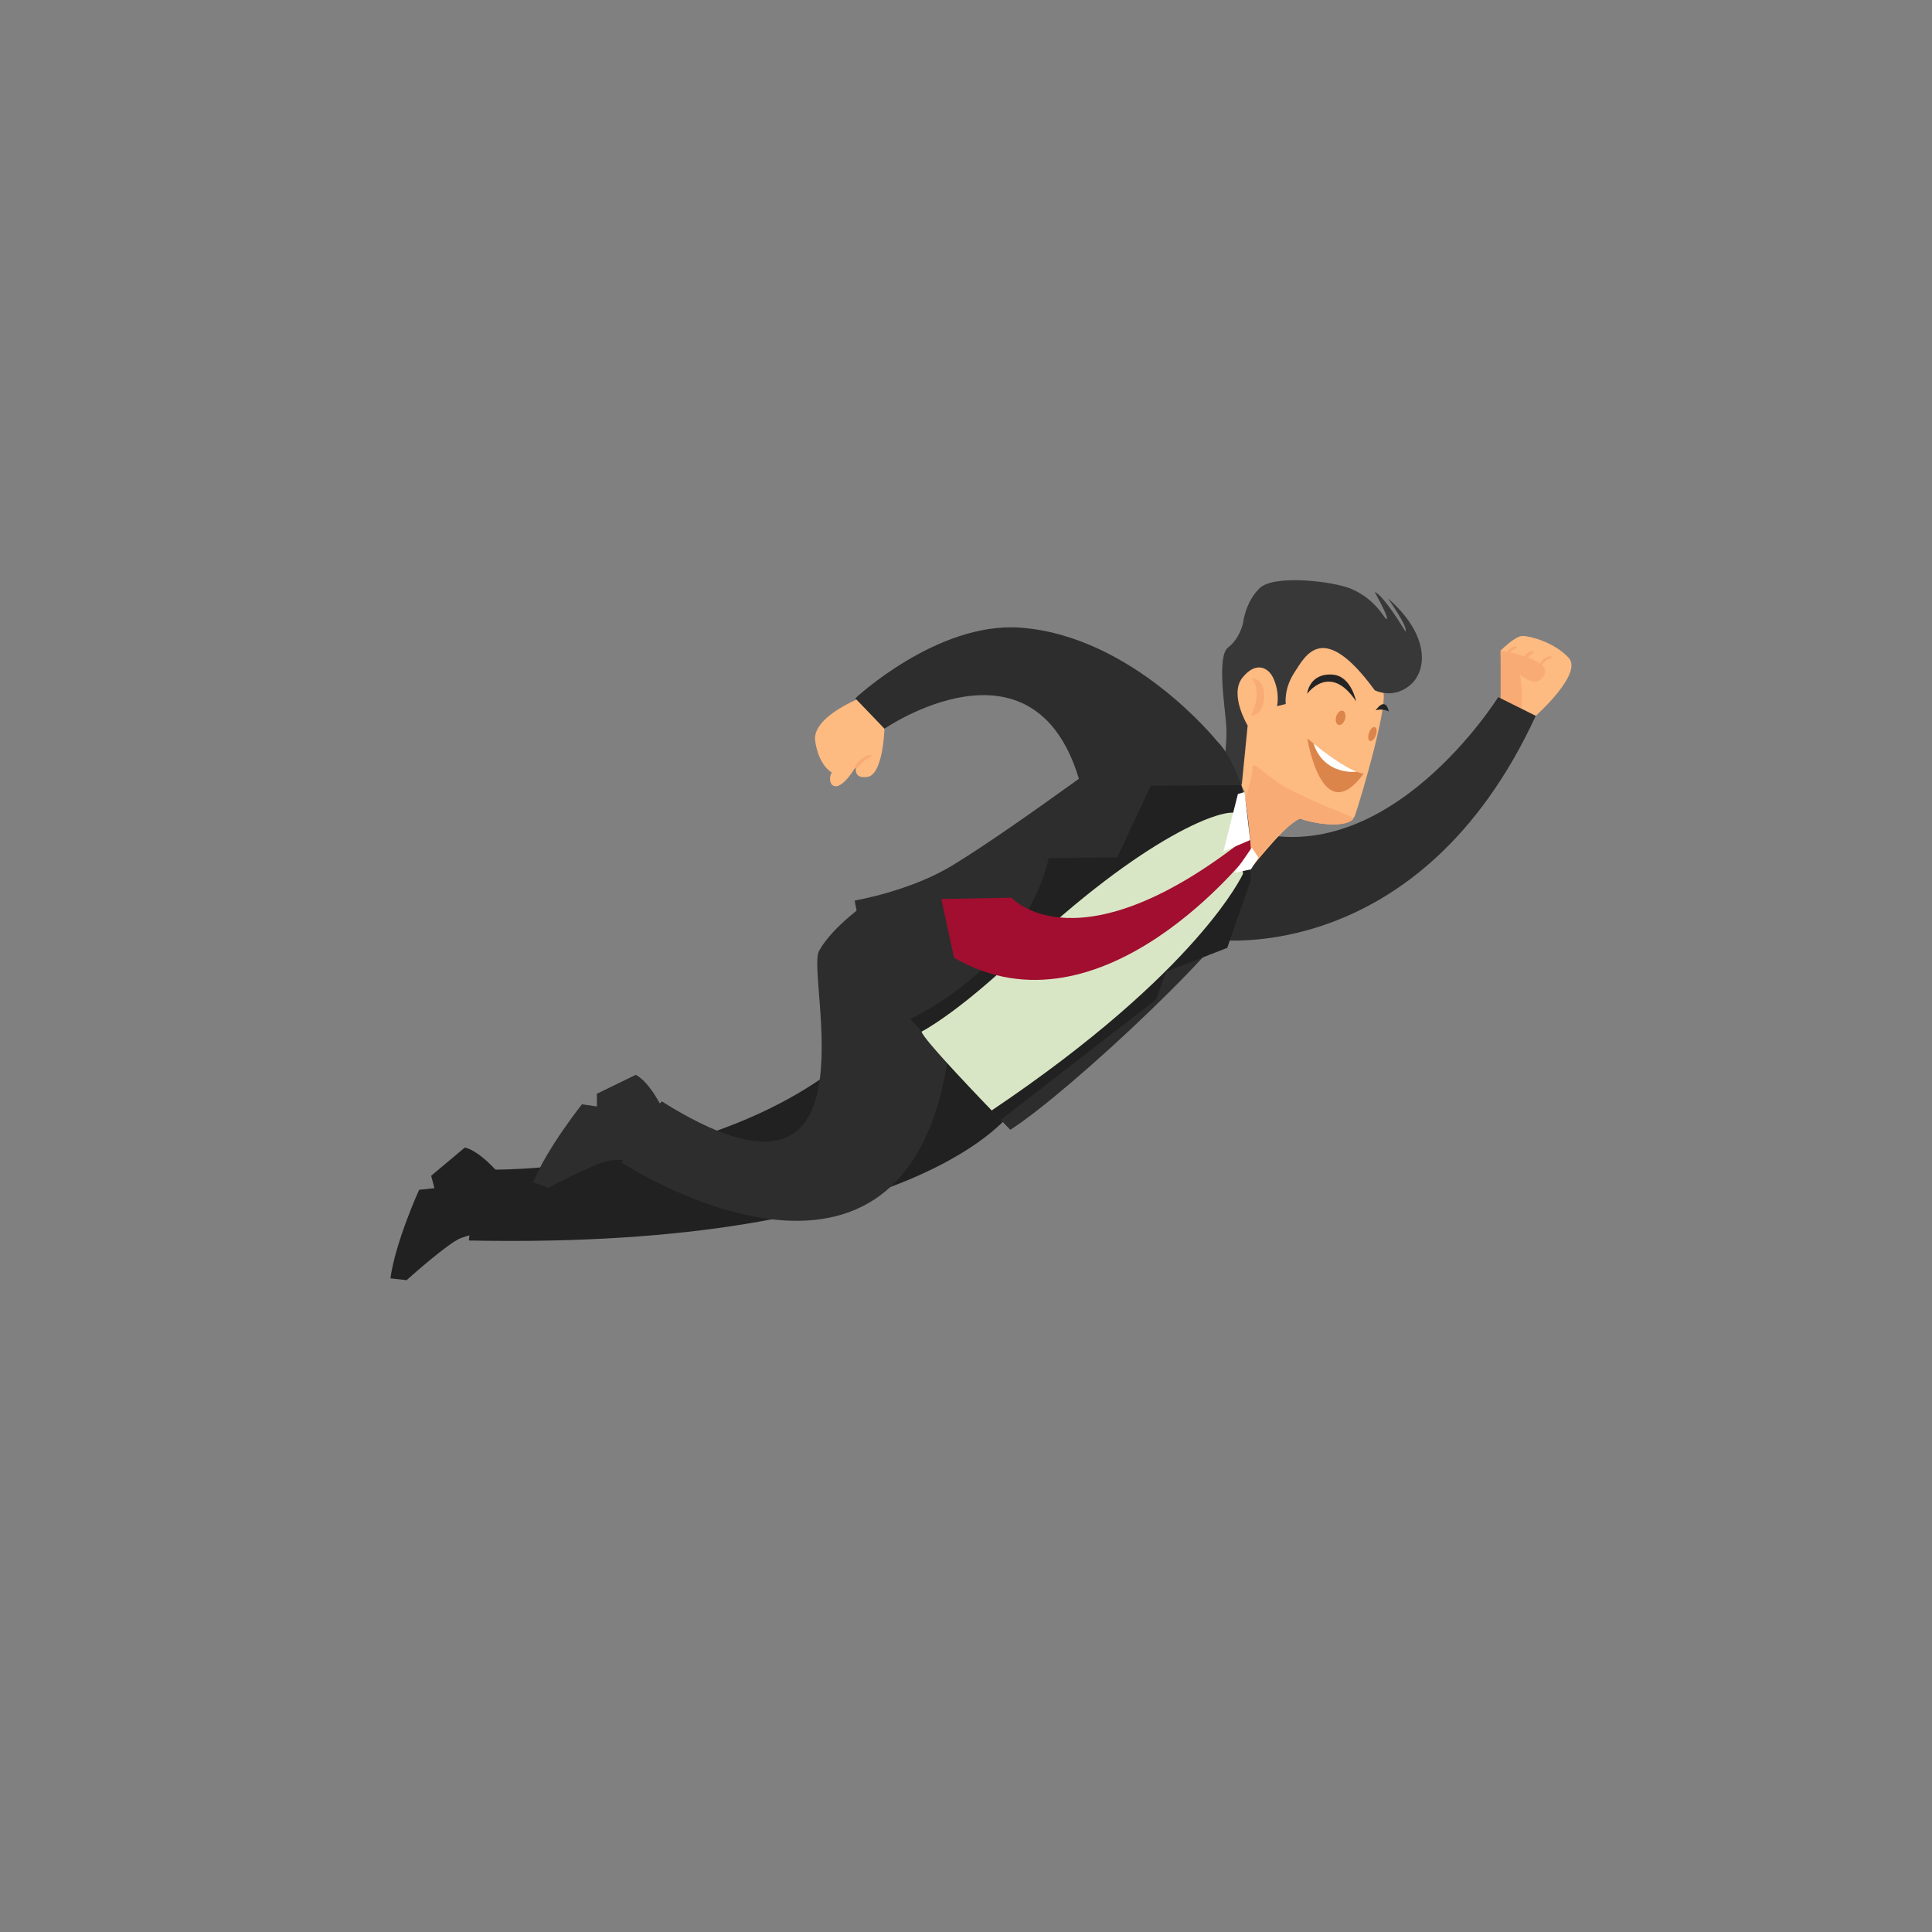 <?xml version="1.0" encoding="utf-8"?>
<!-- Generator: Adobe Illustrator 18.1.1, SVG Export Plug-In . SVG Version: 6.00 Build 0)  -->
<svg version="1.1" id="Objects" xmlns="http://www.w3.org/2000/svg" xmlns:xlink="http://www.w3.org/1999/xlink" x="0px" y="0px"
	 viewBox="0 0 800 800" enable-background="new 0 0 800 800" xml:space="preserve">
<rect x="0" y="0" width="800" height="800" fill="#808080" stroke="none"/>
<g>
	<path fill="#212121" d="M419.411,459.808c0,0-37.766,57.657-225.247,53.86c0,0,0.35-11.562,10.651-29.357
		c0,0,124.235,1.362,172.119-75.392C376.935,408.92,414.883,433.32,419.411,459.808z"/>
	<path fill="#2D2D2D" d="M360.29,372.901c0,0-15.461,10.442-21.152,20.868c-5.691,10.425,26.732,119.97-65.13,62.276l-5.69,6.577
		l-11.054,18.694c0,0,119.671,78.387,135.779-46.967L360.29,372.901z"/>
	<g>
		<path fill="#FDBA81" d="M366.244,301.745c0,0-0.506,18.953-7.048,19.96c-6.543,1.006-4.529-4.745-4.529-4.745
			s-6.145,10.994-9.984,8.153c-0.857-0.635-1.58-3.049-0.259-5.237c0,0-5.358-2.667-6.868-13
			c-1.509-10.333,19.622-18.219,19.622-18.219L366.244,301.745z"/>
		<path fill="#F9AB75" d="M360.627,312.717c-1.406-0.247-2.647,0.572-3.726,1.379c-0.681,0.509-1.269,1.105-1.814,1.755
			c-0.471,0.56-1.259,1.355-1.159,2.129c0.044,0.339,0.539,0.306,0.756,0.187c0.556-0.304,0.845-0.744,1.255-1.221
			c0.53-0.617,1.143-1.152,1.74-1.702c0.952-0.876,2.115-1.316,3.159-2.039C361.12,313.009,360.874,312.76,360.627,312.717z"/>
	</g>
	<g>
		<path fill="#FDBA81" d="M621.382,269.369c0,0,6.038-6.038,9.059-6.038c3.018,0,13.084,2.516,19.123,9.058
			c6.039,6.542-13.641,24.015-13.641,24.015s-9.852,1.26-12.196-1.789C621.382,291.565,621.382,269.369,621.382,269.369z"/>
		<path fill="#F9AB75" d="M642.076,271.779c-1.621,0-3.609,1.393-4.385,3.027c-1.282-0.954-3.037-1.784-4.92-2.49
			c0.151-0.223,0.31-0.441,0.491-0.644c0.527-0.583,1.29-0.852,1.758-1.459c0.28-0.366-0.246-0.598-0.548-0.589
			c-1.049,0.028-1.911,0.578-2.588,1.375c-0.215,0.255-0.402,0.527-0.544,0.811c-2.086-0.696-4.223-1.245-5.982-1.646
			c0.204-0.234,0.414-0.464,0.661-0.662c0.378-0.304,0.804-0.547,1.237-0.76c0.33-0.162,0.798-0.314,0.907-0.703
			c0.039-0.143-0.062-0.265-0.2-0.303c-1.013-0.274-2.025,0.404-2.807,0.986c-0.36,0.268-0.834,0.676-1.18,1.141
			c-1.567-0.328-2.597-0.494-2.597-0.494v22.196c0,0,2.517,4.979,6.542,4.836c4.025-0.143,1.51-17.098,1.51-17.098
			s7.047,6.542,10.065,0c0.656-1.422,0.17-2.694-0.99-3.816c0.379-0.583,0.771-1.148,1.287-1.643c0.763-0.733,1.8-0.948,2.607-1.578
			C642.724,272.016,642.349,271.779,642.076,271.779z"/>
	</g>
	<path fill="#2D2D2D" d="M504.128,389.139c0,0,83.987,10.932,131.795-92.735l-15.548-7.747c0,0-45.284,72.739-103.666,55.191
		C516.709,343.848,497.082,353.409,504.128,389.139z"/>
	<g>
		<g>
			<path fill="#FDBA81" d="M572.94,287.149c0.904,8.214-8.734,41.056-11.755,50.254c-2.247,6.843-19.601,3.014-22.578,1.61
				c-2.975-1.403-19.634,19.306-19.634,19.306l-12.913-13.719l9.519-16.444l-3.916-7.614l-1.794-23.276
				c0,0,3.903-29.045,11.99-33.883C529.948,258.545,567.978,242.005,572.94,287.149z"/>
			<path fill="#383838" d="M569.246,285.815c0,0,7.311,3.901,14.505-1.989c7.193-5.892,8.6-20.675-9.033-36.069
				c0,0,8.581,12.145,7.241,13.714c0,0-9.139-15.252-12.706-16.29c0,0,5.134,9.151,5.038,10.742
				c-0.159,2.599-2.939-6.853-14.446-11.959c-7.337-3.258-32.315-6.252-38.305-0.375c-5.991,5.876-6.834,14.491-6.834,14.491
				s-1.385,6.427-6.135,9.979c-4.75,3.554-1.403,24.356-0.843,31.742c0.56,7.385-0.979,16.314-0.979,16.314l7.429,8.999
				l2.445-24.689c0,0-7.767-12.838-2.139-19.838c5.628-7.001,10.782-4.078,12.725,0.121c2.938,6.364,1.571,11.683,1.571,11.683
				l3.624-0.866c0,0-0.925-6.229,3.605-13.103C540.537,271.546,547.73,256.364,569.246,285.815z"/>
			<g>
				<path fill="#F9AB75" d="M509.486,346.858c1.246-2.485,9.326-23.643,9.094-27.958c-0.23-4.315,2.339-0.84,9.795,4.617
					c7.457,5.458,30.27,14.272,30.27,14.272c0.756,0.301,1.292,0.837,1.655,1.494c-4.575,4.229-18.723,1.041-21.384-0.214
					c-2.292-1.081-17.864,14.773-19.942,19.251C518.965,358.311,508.243,349.344,509.486,346.858z"/>
			</g>
		</g>
		<path fill="#F9AB75" d="M518.346,280.917c0,0,5.207-0.428,5.097,7.449c-0.108,7.878-5.389,8.034-5.389,8.034
			S523.11,286.528,518.346,280.917z"/>
		
			<ellipse transform="matrix(-0.959 -0.282 0.282 -0.959 1003.492 738.644)" fill="#DB854B" cx="554.903" cy="297.104" rx="1.904" ry="3.047"/>
		<path fill="#DB854B" d="M566.885,303.462c-0.56,1.586-0.38,3.097,0.403,3.371c0.78,0.274,1.868-0.789,2.424-2.377
			c0.562-1.585,0.378-3.095-0.401-3.371C568.528,300.81,567.44,301.873,566.885,303.462z"/>
		<path fill="#DB854B" d="M561.741,319.56c-8.262,0.536-15.256-3.549-17.757-11.599c-0.853-0.688-1.731-1.406-2.649-2.174
			c0,0,6.08,38.177,23.352,14.525C564.688,320.312,563.847,320.382,561.741,319.56z"/>
		<path fill="#FFFFFF" d="M561.741,319.56c-2.974-1.161-8.485-4.119-17.757-11.599C546.485,316.011,553.479,320.095,561.741,319.56z
			"/>
		<path fill="#242424" d="M561.523,290.408c0,0-1.977-10.474-9.687-11.061c-9.767-0.743-10.574,7.958-10.574,7.958
			S550.678,274.067,561.523,290.408z"/>
		<path fill="#242424" d="M569.653,294.123c0,0,3.898-6.07,5.438,0.491C575.091,294.614,572.575,293.207,569.653,294.123z"/>
	</g>
	<path fill="#2D2D2D" d="M422.491,259.899c46.685,3.409,81.622,47.183,81.622,47.183l0,0c4.955,4.638,10.666,17.98,11.727,25.155
		c0,0,3.767,22.901,1.733,37.542c-2.033,14.642-75.236,82.849-99.228,98.037c0,0-49.248-50.1-56.309-68.048
		c-7.061-17.946-8.118-26.867-8.118-26.867s23.016-3.906,40.496-14.582c13.82-8.44,32.454-21.543,52.338-35.837
		c-19.009-63.058-80.51-20.737-80.51-20.737l-12.092-12.592C354.152,289.153,388.066,257.387,422.491,259.899z"/>
	<path fill="#212121" d="M513.911,325.113l-37.411,0.277l-13.878,29.626l-28.394,0.309c0,0-7.166,41.5-57.293,66.586
		c0,0,29.301,32.59,37.433,41.801l64.274-49.772l4.236-11.606l25.295-9.844l9.81-28.252
		C517.982,364.239,516.263,332.927,513.911,325.113z"/>
	<path fill="#D9E6C6" d="M381.647,427.156c0,0,14.39-7.317,39.53-31.2c53.464-50.793,86.589-61.943,91.158-59.035l2.367,24.879
		c0,0-18.019,40.155-104.068,98.007C410.634,459.808,381.364,429.58,381.647,427.156z"/>
	<path fill="#A10E2F" d="M517.982,352.63c0,0-61.446,79.593-122.937,43.945l-5.271-24.302l29.058-0.558
		c0,0,27.531,30.913,98.512-25.778L517.982,352.63z"/>
	<polygon fill="#FFFFFF" points="515.339,327.954 517.661,347.849 506.586,352.589 512.59,328.785 	"/>
	<polygon fill="#FFFFFF" points="518.343,350.955 511.161,361.396 517.982,359.982 521.088,355.094 	"/>
	<path fill="#2D2D2D" d="M274.911,460.232c0,0-5.395-11.897-11.642-15.165l-16.143,7.844l0.062,5.241l-6.219-0.881
		c0,0-14.586,18.322-20.15,32.237l6.237,2.314c0,0,19.99-10.622,25.652-11.29c5.662-0.669,9.078,0.369,9.078,0.369L274.911,460.232z
		"/>
	<path fill="#212121" d="M207.675,487.211c0,0-8.241-10.375-15.193-12.052l-13.95,11.697l1.353,5.142l-6.336,0.666
		c0,0-9.837,21.621-11.883,36.684l6.706,0.74c0,0,17.053-15.377,22.459-17.43c5.406-2.054,9.024-1.874,9.024-1.874L207.675,487.211z
		"/>
</g>
</svg>
